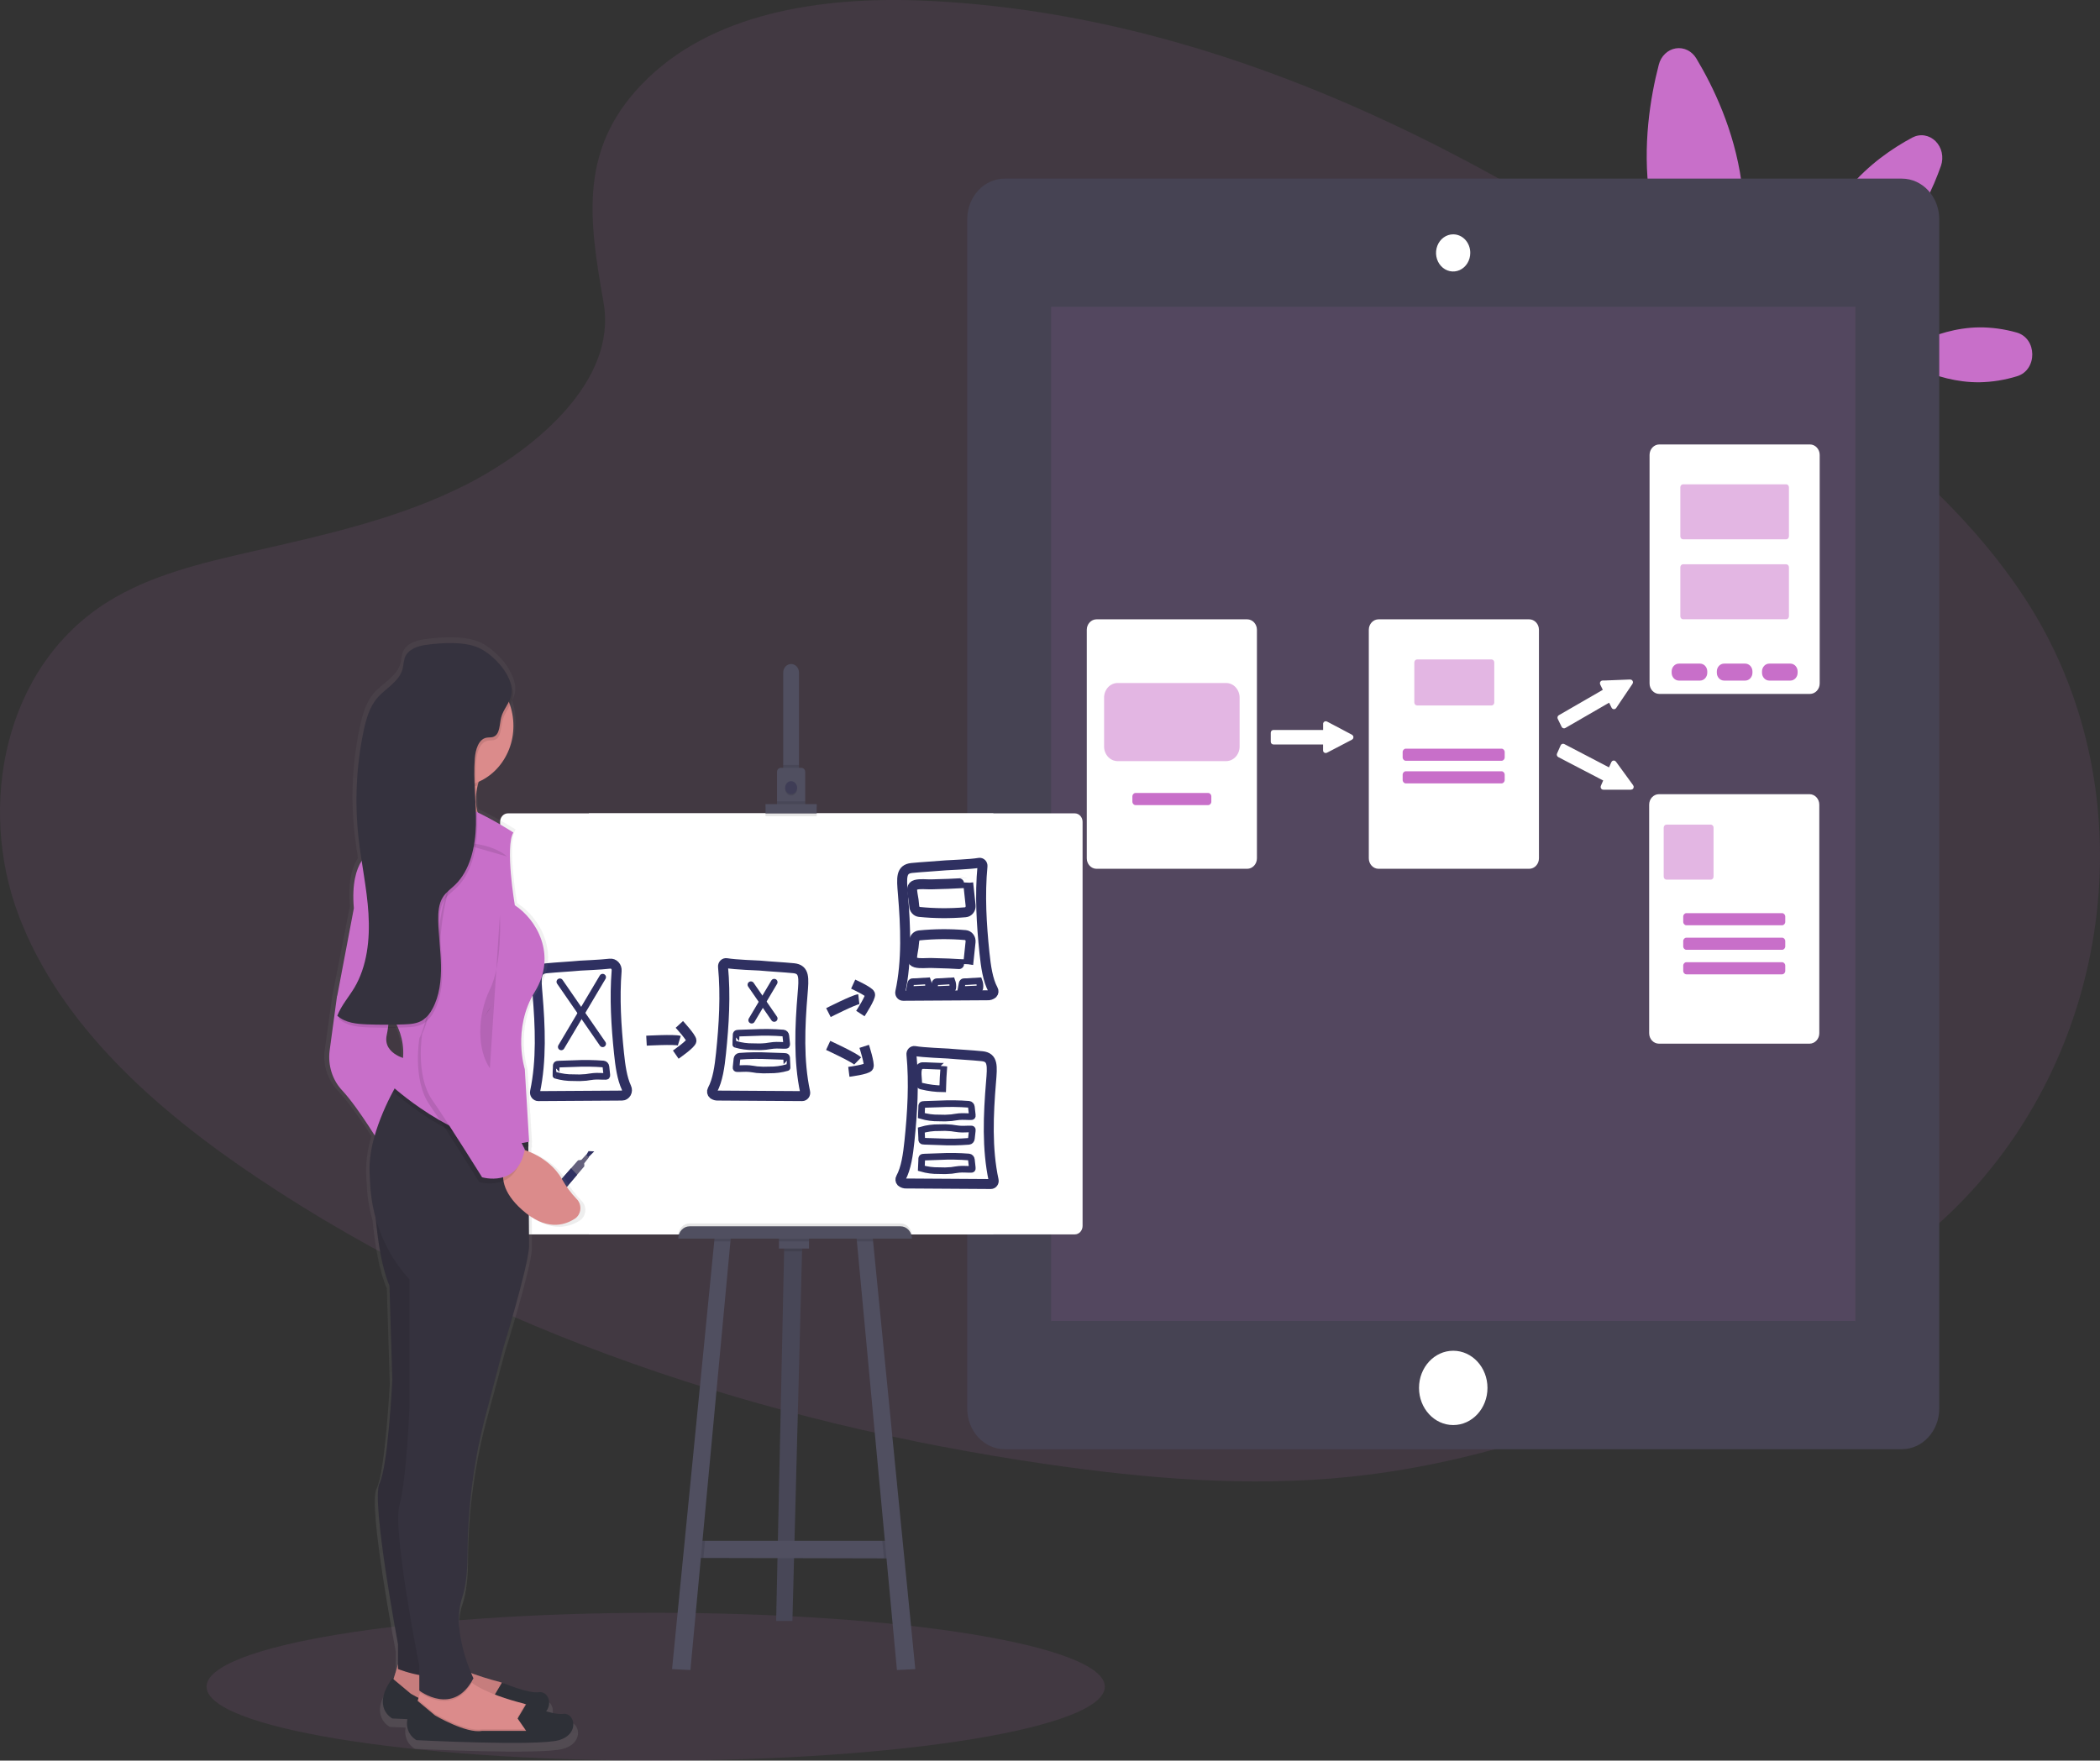 <svg width="632" height="530" viewBox="0 0 632 530" fill="none" xmlns="http://www.w3.org/2000/svg">
<rect x="0" y="0" width="632" height="530" fill="#333333" stroke="none"/>
<g clip-path="url(#clip0)">
<path opacity="0.1" d="M197.336 530C271.988 530 332.505 520.04 332.505 507.754C332.505 495.468 271.988 485.508 197.336 485.508C122.684 485.508 62.166 495.468 62.166 507.754C62.166 520.04 122.684 530 197.336 530Z" fill="#C86FC9"/>
<path opacity="0.1" d="M195.15 23.383C216.59 2.867 250.248 -1.335 280.89 0.321C377.119 5.463 463.975 55.312 539.129 111.712C566.334 132.135 593.117 154.134 610.771 182.257C646.718 239.491 636.052 318.786 586.071 365.935C569.065 382.002 548.451 394.28 527.291 405.181C489.66 424.566 449.058 440.126 406.35 444.557C375.896 447.714 345.066 445.144 314.788 440.738C230.192 428.428 147.155 401.189 77.562 354.614C47.039 334.21 18.269 308.788 5.686 275.734C-6.898 242.68 1.133 200.795 32.327 181.237C45.218 173.142 60.63 169.496 75.718 166.054C97.914 161.006 120.497 156.025 140.542 145.761C161.241 135.151 185.754 114.641 181.656 91.172C177.257 65.978 173.717 43.862 195.15 23.383Z" fill="#C86FC9"/>
<path d="M524.075 54.663C527.923 82.199 517.217 106.8 517.217 106.8C517.217 106.8 500.274 86.76 496.415 59.224C494.258 43.775 496.677 29.266 499.215 19.49C499.536 18.22 500.188 17.079 501.095 16.205C502.001 15.33 503.121 14.76 504.32 14.564C505.519 14.367 506.744 14.553 507.848 15.099C508.951 15.644 509.885 16.526 510.536 17.636C515.641 26.139 521.918 39.221 524.075 54.663Z" fill="#C86FC9"/>
<path d="M595.615 98.55C599.427 98.531 603.225 99.052 606.913 100.101C613.122 101.831 613.219 111.378 607.043 113.257C603.378 114.391 599.591 115.001 595.78 115.074C581.819 115.241 570.42 107.108 570.42 107.108C570.42 107.108 581.654 98.717 595.615 98.55Z" fill="#C86FC9"/>
<path d="M556.356 56.69C543.363 72.194 540.614 92.457 540.614 92.457C540.614 92.457 558.929 87.575 571.917 72.065C577.938 64.878 581.763 56.672 584.13 49.936C584.579 48.661 584.663 47.269 584.373 45.941C584.082 44.613 583.43 43.411 582.502 42.491C581.573 41.571 580.411 40.975 579.167 40.782C577.923 40.589 576.653 40.807 575.525 41.408C569.538 44.603 562.378 49.503 556.356 56.69Z" fill="#C86FC9"/>
<path d="M572.355 53.768H302.358C296.134 53.768 291.089 59.245 291.089 66.003V424.022C291.089 430.78 296.134 436.258 302.358 436.258H572.355C578.578 436.258 583.624 430.78 583.624 424.022V66.003C583.624 59.245 578.578 53.768 572.355 53.768Z" fill="#464353"/>
<path opacity="0.1" d="M558.388 92.352H316.324V397.673H558.388V92.352Z" fill="#C86FC9"/>
<path d="M437.356 428.991C443.046 428.991 447.658 423.983 447.658 417.806C447.658 411.629 443.046 406.621 437.356 406.621C431.667 406.621 427.055 411.629 427.055 417.806C427.055 423.983 431.667 428.991 437.356 428.991Z" fill="white"/>
<path d="M437.356 81.42C436.394 81.42 435.453 81.111 434.653 80.53C433.853 79.949 433.229 79.124 432.861 78.159C432.492 77.193 432.396 76.131 432.584 75.106C432.772 74.081 433.235 73.14 433.915 72.401C434.596 71.662 435.463 71.159 436.407 70.955C437.351 70.751 438.329 70.856 439.218 71.256C440.108 71.656 440.868 72.333 441.402 73.202C441.937 74.07 442.222 75.092 442.222 76.137C442.219 77.537 441.706 78.879 440.794 79.869C439.882 80.859 438.646 81.417 437.356 81.42Z" fill="white"/>
<path d="M437.356 71.162C438.262 71.162 439.148 71.454 439.902 72.001C440.655 72.547 441.242 73.324 441.589 74.233C441.936 75.142 442.027 76.142 441.85 77.107C441.673 78.072 441.237 78.959 440.596 79.654C439.955 80.35 439.139 80.824 438.25 81.016C437.361 81.208 436.44 81.109 435.603 80.733C434.766 80.356 434.05 79.719 433.547 78.901C433.044 78.082 432.775 77.121 432.775 76.137C432.776 74.818 433.26 73.554 434.118 72.621C434.977 71.689 436.142 71.164 437.356 71.162ZM437.356 70.544C436.336 70.538 435.338 70.861 434.487 71.472C433.636 72.083 432.972 72.954 432.578 73.975C432.183 74.997 432.077 76.122 432.273 77.209C432.468 78.296 432.957 79.295 433.676 80.08C434.395 80.865 435.313 81.401 436.313 81.62C437.312 81.838 438.35 81.729 439.292 81.306C440.235 80.884 441.041 80.167 441.608 79.247C442.176 78.327 442.479 77.244 442.479 76.137C442.482 75.404 442.353 74.677 442.097 73.999C441.841 73.321 441.464 72.704 440.988 72.184C440.512 71.665 439.946 71.252 439.323 70.971C438.7 70.689 438.031 70.544 437.356 70.544Z" fill="white"/>
<path d="M375.326 186.935H330.018C328.666 186.935 327.57 188.125 327.57 189.592V258.382C327.57 259.85 328.666 261.039 330.018 261.039H375.326C376.678 261.039 377.774 259.85 377.774 258.382V189.592C377.774 188.125 376.678 186.935 375.326 186.935Z" fill="white" stroke="white" stroke-miterlimit="10"/>
<path opacity="0.5" d="M369.003 205.609H336.341C334.097 205.609 332.277 207.585 332.277 210.022V224.71C332.277 227.147 334.097 229.122 336.341 229.122H369.003C371.248 229.122 373.067 227.147 373.067 224.71V210.022C373.067 207.585 371.248 205.609 369.003 205.609Z" fill="#C86FC9"/>
<path d="M363.591 238.712H341.753C341.222 238.712 340.792 239.18 340.792 239.757V241.32C340.792 241.897 341.222 242.364 341.753 242.364H363.591C364.122 242.364 364.553 241.897 364.553 241.32V239.757C364.553 239.18 364.122 238.712 363.591 238.712Z" fill="#C86FC9"/>
<path d="M460.201 186.935H414.893C413.541 186.935 412.445 188.125 412.445 189.592V258.382C412.445 259.85 413.541 261.039 414.893 261.039H460.201C461.553 261.039 462.649 259.85 462.649 258.382V189.592C462.649 188.125 461.553 186.935 460.201 186.935Z" fill="white" stroke="white" stroke-miterlimit="10"/>
<path opacity="0.5" d="M448.876 198.509H426.48C426.021 198.509 425.649 198.913 425.649 199.411V211.473C425.649 211.972 426.021 212.375 426.48 212.375H448.876C449.335 212.375 449.707 211.972 449.707 211.473V199.411C449.707 198.913 449.335 198.509 448.876 198.509Z" fill="#C86FC9"/>
<path d="M451.881 225.371H423.094C422.563 225.371 422.132 225.839 422.132 226.415V227.979C422.132 228.556 422.563 229.023 423.094 229.023H451.881C452.412 229.023 452.842 228.556 452.842 227.979V226.415C452.842 225.839 452.412 225.371 451.881 225.371Z" fill="#C86FC9"/>
<path d="M451.881 232.181H423.094C422.563 232.181 422.132 232.648 422.132 233.225V234.788C422.132 235.365 422.563 235.833 423.094 235.833H451.881C452.412 235.833 452.842 235.365 452.842 234.788V233.225C452.842 232.648 452.412 232.181 451.881 232.181Z" fill="#C86FC9"/>
<path d="M544.695 134.292H499.386C498.035 134.292 496.939 135.482 496.939 136.949V205.739C496.939 207.206 498.035 208.396 499.386 208.396H544.695C546.047 208.396 547.142 207.206 547.142 205.739V136.949C547.142 135.482 546.047 134.292 544.695 134.292Z" fill="white" stroke="white" stroke-miterlimit="10"/>
<path opacity="0.5" d="M537.552 145.792H506.529C506.07 145.792 505.698 146.196 505.698 146.694V161.451C505.698 161.949 506.07 162.353 506.529 162.353H537.552C538.011 162.353 538.383 161.949 538.383 161.451V146.694C538.383 146.196 538.011 145.792 537.552 145.792Z" fill="#C86FC9"/>
<path opacity="0.5" d="M537.552 169.861H506.529C506.07 169.861 505.698 170.265 505.698 170.763V185.52C505.698 186.018 506.07 186.422 506.529 186.422H537.552C538.011 186.422 538.383 186.018 538.383 185.52V170.763C538.383 170.265 538.011 169.861 537.552 169.861Z" fill="#C86FC9"/>
<path d="M511.628 199.77H505.265C504.062 199.77 503.086 200.829 503.086 202.136V202.513C503.086 203.82 504.062 204.88 505.265 204.88H511.628C512.832 204.88 513.808 203.82 513.808 202.513V202.136C513.808 200.829 512.832 199.77 511.628 199.77Z" fill="#C86FC9"/>
<path d="M525.225 199.77H518.862C517.658 199.77 516.682 200.829 516.682 202.136V202.513C516.682 203.82 517.658 204.88 518.862 204.88H525.225C526.429 204.88 527.405 203.82 527.405 202.513V202.136C527.405 200.829 526.429 199.77 525.225 199.77Z" fill="#C86FC9"/>
<path d="M538.821 199.77H532.459C531.255 199.77 530.279 200.829 530.279 202.136V202.513C530.279 203.82 531.255 204.88 532.459 204.88H538.821C540.025 204.88 541.001 203.82 541.001 202.513V202.136C541.001 200.829 540.025 199.77 538.821 199.77Z" fill="#C86FC9"/>
<path d="M544.575 239.578H499.267C497.915 239.578 496.819 240.767 496.819 242.235V311.025C496.819 312.492 497.915 313.682 499.267 313.682H544.575C545.927 313.682 547.023 312.492 547.023 311.025V242.235C547.023 240.767 545.927 239.578 544.575 239.578Z" fill="white" stroke="white" stroke-miterlimit="10"/>
<path opacity="0.5" d="M514.867 248.241H501.526C501.067 248.241 500.695 248.645 500.695 249.143V263.9C500.695 264.398 501.067 264.802 501.526 264.802H514.867C515.326 264.802 515.698 264.398 515.698 263.9V249.143C515.698 248.645 515.326 248.241 514.867 248.241Z" fill="#C86FC9"/>
<path d="M536.317 274.887H507.531C506.999 274.887 506.569 275.355 506.569 275.932V277.495C506.569 278.072 506.999 278.539 507.531 278.539H536.317C536.849 278.539 537.279 278.072 537.279 277.495V275.932C537.279 275.355 536.849 274.887 536.317 274.887Z" fill="#C86FC9"/>
<path d="M536.317 282.271H507.531C506.999 282.271 506.569 282.739 506.569 283.316V284.879C506.569 285.456 506.999 285.924 507.531 285.924H536.317C536.849 285.924 537.279 285.456 537.279 284.879V283.316C537.279 282.739 536.849 282.271 536.317 282.271Z" fill="#C86FC9"/>
<path d="M536.317 289.656H507.531C506.999 289.656 506.569 290.124 506.569 290.701V292.264C506.569 292.841 506.999 293.308 507.531 293.308H536.317C536.849 293.308 537.279 292.841 537.279 292.264V290.701C537.279 290.124 536.849 289.656 536.317 289.656Z" fill="#C86FC9"/>
<path d="M406.657 222.22L405.889 222.621L399.663 225.872L399.093 226.162C399.056 226.182 399.014 226.192 398.973 226.193C398.931 226.195 398.889 226.187 398.85 226.17C398.811 226.153 398.776 226.128 398.746 226.096C398.717 226.064 398.694 226.025 398.678 225.983C398.672 225.942 398.672 225.9 398.678 225.86V223.938C398.678 223.851 398.646 223.768 398.59 223.706C398.533 223.645 398.456 223.61 398.376 223.61H383.243C383.163 223.61 383.085 223.576 383.028 223.515C382.97 223.453 382.937 223.37 382.936 223.283V220.57C382.937 220.482 382.97 220.399 383.028 220.338C383.085 220.277 383.163 220.242 383.243 220.242H398.393C398.474 220.241 398.551 220.205 398.607 220.142C398.664 220.08 398.695 219.996 398.695 219.909V217.944C398.689 217.903 398.689 217.861 398.695 217.82C398.711 217.778 398.735 217.741 398.765 217.709C398.794 217.678 398.83 217.653 398.869 217.637C398.908 217.621 398.949 217.613 398.991 217.615C399.032 217.617 399.073 217.628 399.111 217.647L399.68 217.937L405.889 221.219L406.657 221.627C406.709 221.653 406.753 221.695 406.784 221.747C406.815 221.8 406.831 221.861 406.831 221.923C406.831 221.985 406.815 222.046 406.784 222.099C406.753 222.151 406.709 222.193 406.657 222.22Z" fill="white" stroke="white" stroke-miterlimit="10"/>
<path d="M490.906 205.554L490.405 206.301L486.33 212.333L485.972 212.87C485.946 212.906 485.914 212.936 485.878 212.958C485.842 212.98 485.802 212.994 485.761 212.999C485.719 213.004 485.677 213.001 485.637 212.988C485.597 212.975 485.56 212.954 485.528 212.926C485.499 212.898 485.476 212.865 485.46 212.827L484.629 211.134C484.59 211.056 484.525 210.998 484.447 210.971C484.37 210.945 484.286 210.952 484.213 210.992L470.838 218.722C470.803 218.743 470.765 218.755 470.725 218.76C470.686 218.764 470.646 218.76 470.608 218.747C470.569 218.734 470.534 218.714 470.503 218.686C470.473 218.658 470.447 218.625 470.429 218.586L469.256 216.182C469.237 216.144 469.226 216.103 469.222 216.06C469.218 216.016 469.222 215.973 469.234 215.932C469.245 215.89 469.264 215.852 469.29 215.819C469.315 215.785 469.346 215.758 469.382 215.738L482.756 208.019C482.791 207.999 482.823 207.972 482.848 207.938C482.873 207.905 482.893 207.867 482.904 207.825C482.916 207.784 482.92 207.74 482.916 207.697C482.912 207.654 482.9 207.613 482.881 207.574L482.033 205.838C482.012 205.803 482 205.763 481.999 205.721C481.994 205.675 481.997 205.629 482.009 205.586C482.021 205.542 482.041 205.502 482.069 205.467C482.096 205.433 482.13 205.405 482.168 205.386C482.206 205.367 482.247 205.356 482.289 205.356H482.898L489.796 205.084L490.65 205.053C490.704 205.053 490.757 205.069 490.803 205.098C490.849 205.128 490.888 205.171 490.914 205.222C490.94 205.273 490.953 205.33 490.952 205.389C490.95 205.447 490.935 205.504 490.906 205.554Z" fill="white" stroke="white" stroke-miterlimit="10"/>
<path d="M490.861 237.229H490.013H483.12H482.511C482.47 237.23 482.429 237.22 482.39 237.202C482.352 237.184 482.318 237.158 482.29 237.125C482.261 237.092 482.24 237.053 482.226 237.01C482.212 236.967 482.207 236.922 482.21 236.877C482.211 236.836 482.221 236.796 482.238 236.76L483.001 235.023C483.018 234.984 483.028 234.942 483.031 234.899C483.033 234.856 483.027 234.813 483.014 234.772C483.001 234.731 482.98 234.693 482.953 234.661C482.927 234.629 482.895 234.603 482.859 234.585L469.199 227.466C469.126 227.427 469.07 227.359 469.044 227.275C469.017 227.192 469.022 227.1 469.057 227.021L470.138 224.58C470.155 224.54 470.179 224.505 470.208 224.475C470.238 224.446 470.272 224.423 470.31 224.409C470.348 224.394 470.388 224.388 470.428 224.391C470.468 224.394 470.507 224.406 470.542 224.426L484.202 231.55C484.275 231.587 484.359 231.592 484.435 231.563C484.512 231.534 484.575 231.474 484.611 231.396L485.397 229.622C485.418 229.572 485.451 229.527 485.492 229.494C485.534 229.461 485.583 229.441 485.634 229.435C485.685 229.428 485.737 229.437 485.784 229.459C485.831 229.481 485.872 229.516 485.903 229.561L486.285 230.074L490.57 235.956L491.1 236.686C491.139 236.734 491.164 236.793 491.172 236.857C491.18 236.921 491.171 236.985 491.146 237.043C491.12 237.101 491.08 237.15 491.029 237.183C490.978 237.216 490.92 237.232 490.861 237.229Z" fill="white" stroke="white" stroke-miterlimit="10"/>
<path d="M241.421 374.877L241.375 376.688L238.473 487.961H233.589L235.986 376.688L236.031 374.599L241.421 374.877Z" fill="#504F60"/>
<path opacity="0.1" d="M241.421 374.877L241.375 376.688L238.473 487.961H233.589L235.986 376.688L236.031 374.599L241.421 374.877Z" fill="black"/>
<path d="M269.678 469.138L266.024 469.126L211.701 469.002L208.809 468.996L210.346 463.836H269.291L269.678 469.138Z" fill="#504F60"/>
<path opacity="0.1" d="M241.421 374.877L241.375 376.688H235.986L236.031 374.599L241.421 374.877Z" fill="black"/>
<path d="M243.481 372.158H234.426V375.853H243.481V372.158Z" fill="#504F60"/>
<path opacity="0.1" d="M212.184 463.836L211.701 469.003L208.809 468.996L210.346 463.836H212.184Z" fill="black"/>
<path d="M219.981 372.09L219.828 373.69L207.779 502.736L202.259 502.458L214.956 373.69L215.098 372.226L219.981 372.09Z" fill="#504F60"/>
<path opacity="0.1" d="M269.678 469.138L266.024 469.126L265.529 463.836H269.291L269.678 469.138Z" fill="black"/>
<path d="M275.461 502.458L269.934 502.736L257.886 373.69L257.738 372.09L262.615 372.226L262.758 373.69L275.461 502.458Z" fill="#504F60"/>
<path d="M298.96 244.849H177.217V371.596H298.96V244.849Z" fill="white"/>
<path d="M323.456 244.849H152.864C151.565 244.849 150.513 245.991 150.513 247.401V369.043C150.513 370.453 151.565 371.596 152.864 371.596H323.456C324.754 371.596 325.806 370.453 325.806 369.043V247.401C325.806 245.991 324.754 244.849 323.456 244.849Z" fill="white"/>
<path d="M240.459 202.464V233.071H235.712V202.464C235.712 201.781 235.962 201.125 236.407 200.642C236.853 200.159 237.456 199.887 238.086 199.887C238.715 199.887 239.319 200.159 239.764 200.642C240.209 201.125 240.459 201.781 240.459 202.464Z" fill="#504F60"/>
<path opacity="0.1" d="M240.465 230.284H235.712V233.071H240.465V230.284Z" fill="black"/>
<path d="M242.326 232.373V242.482H233.851V232.373C233.851 232.045 233.971 231.731 234.185 231.499C234.398 231.267 234.688 231.137 234.99 231.137H241.153C241.306 231.132 241.457 231.16 241.599 231.22C241.741 231.28 241.871 231.37 241.98 231.485C242.09 231.601 242.177 231.739 242.236 231.891C242.295 232.043 242.326 232.207 242.326 232.373Z" fill="#504F60"/>
<path opacity="0.1" d="M238.086 239.485C239.079 239.485 239.884 238.611 239.884 237.532C239.884 236.454 239.079 235.58 238.086 235.58C237.092 235.58 236.287 236.454 236.287 237.532C236.287 238.611 237.092 239.485 238.086 239.485Z" fill="black"/>
<path d="M238.086 239.065C239.079 239.065 239.884 238.19 239.884 237.112C239.884 236.033 239.079 235.159 238.086 235.159C237.092 235.159 236.287 236.033 236.287 237.112C236.287 238.19 237.092 239.065 238.086 239.065Z" fill="#3F3D56"/>
<path opacity="0.1" d="M242.326 241.228H233.851V242.482H242.326V241.228Z" fill="black"/>
<path opacity="0.1" d="M245.792 242.902H230.38V245.689H245.792V242.902Z" fill="black"/>
<path d="M245.792 242.062H230.38V244.849H245.792V242.062Z" fill="#504F60"/>
<path opacity="0.1" d="M207.523 368.296H271.027C271.933 368.296 272.801 368.687 273.442 369.382C274.082 370.077 274.442 371.02 274.442 372.004H204.12C204.12 371.022 204.478 370.081 205.116 369.386C205.754 368.691 206.619 368.299 207.523 368.296Z" fill="black"/>
<path opacity="0.1" d="M215.098 372.226L219.981 372.09L219.828 373.69H214.956L215.098 372.226Z" fill="black"/>
<path opacity="0.1" d="M243.481 372.158H234.426V373.691H243.481V372.158Z" fill="black"/>
<path opacity="0.1" d="M262.758 373.69H257.886L257.738 372.09L262.615 372.226L262.758 373.69Z" fill="black"/>
<path d="M207.523 369.161H271.027C271.933 369.161 272.801 369.552 273.442 370.247C274.082 370.942 274.442 371.885 274.442 372.869H204.12C204.12 371.885 204.48 370.942 205.12 370.247C205.76 369.552 206.629 369.161 207.535 369.161H207.523Z" fill="#504F60"/>
<path d="M294.709 259.735C294.838 259.713 294.969 259.724 295.094 259.767C295.218 259.809 295.332 259.882 295.426 259.98C295.52 260.078 295.593 260.199 295.637 260.332C295.681 260.465 295.697 260.608 295.682 260.749C294.857 269.4 295.386 278.261 296.28 286.894C296.695 290.842 297.258 295.02 298.869 297.949C298.972 298.126 299.017 298.336 298.996 298.545C298.975 298.754 298.89 298.948 298.755 299.098C298.306 299.478 297.741 299.661 297.173 299.611L271.773 299.766C271.644 299.767 271.516 299.736 271.4 299.676C271.284 299.615 271.182 299.527 271.102 299.417C271.022 299.308 270.966 299.18 270.938 299.043C270.91 298.906 270.911 298.765 270.942 298.629C272.985 289.174 272.547 278.854 271.727 269.048C271.323 264.221 271.09 261.632 274.408 261.292C277.823 260.959 281.237 260.804 284.652 260.495C285.472 260.421 292.04 260.211 294.709 259.735Z" fill="white" stroke="#2F3061" stroke-width="3" stroke-miterlimit="10"/>
<path d="M275.273 316.395C275.144 316.373 275.012 316.384 274.888 316.426C274.763 316.469 274.649 316.542 274.555 316.64C274.461 316.738 274.389 316.858 274.345 316.992C274.3 317.125 274.285 317.267 274.3 317.408C275.125 326.059 274.596 334.921 273.696 343.554C273.287 347.502 272.723 351.68 271.112 354.615C271.009 354.791 270.964 355 270.985 355.208C271.006 355.416 271.091 355.61 271.226 355.758C271.676 356.138 272.241 356.321 272.808 356.271L298.209 356.432C298.338 356.43 298.465 356.398 298.58 356.337C298.696 356.275 298.797 356.186 298.877 356.076C298.957 355.967 299.013 355.839 299.041 355.702C299.069 355.566 299.069 355.425 299.04 355.288C296.997 345.834 297.435 335.514 298.254 325.707C298.659 320.881 298.892 318.292 295.574 317.952C292.256 317.612 288.744 317.464 285.329 317.155C284.51 317.081 277.942 316.871 275.273 316.395Z" fill="white" stroke="#2F3061" stroke-width="3" stroke-miterlimit="10"/>
<path d="M282.734 332.313C285.686 332.163 288.643 332.203 291.59 332.43C291.781 332.45 291.96 332.541 292.097 332.687C292.233 332.834 292.32 333.027 292.341 333.234L292.62 335.761C292.634 335.818 292.635 335.877 292.623 335.934C292.611 335.991 292.587 336.044 292.552 336.089C292.489 336.137 292.412 336.159 292.335 336.15C291.095 336.188 289.854 336.033 288.619 336.15C287.851 336.218 287.088 336.379 286.342 336.472C285.082 336.592 283.816 336.617 282.552 336.546C280.772 336.579 278.996 336.342 277.276 335.841C277.276 335.841 277.379 333.747 277.379 333.549C277.379 332.572 277.35 332.486 278.278 332.461L282.734 332.313Z" stroke="#2F3061" stroke-width="2" stroke-miterlimit="10" stroke-linecap="round"/>
<path d="M282.734 343.708C285.686 343.858 288.643 343.817 291.59 343.584C291.781 343.564 291.96 343.473 292.097 343.327C292.234 343.181 292.32 342.988 292.341 342.781L292.62 340.26C292.634 340.202 292.635 340.142 292.623 340.084C292.612 340.026 292.587 339.972 292.552 339.926C292.489 339.877 292.412 339.855 292.335 339.864C291.095 339.827 289.854 339.988 288.619 339.864C287.851 339.802 287.088 339.642 286.342 339.549C285.082 339.425 283.815 339.401 282.552 339.475C280.772 339.442 278.996 339.679 277.276 340.179C277.276 340.179 277.379 342.268 277.379 342.472C277.379 343.448 277.35 343.529 278.278 343.559L282.734 343.708Z" stroke="#2F3061" stroke-width="2" stroke-miterlimit="10" stroke-linecap="round"/>
<path d="M282.734 348.17C285.686 348.019 288.643 348.06 291.59 348.293C291.781 348.313 291.96 348.404 292.097 348.55C292.234 348.696 292.32 348.889 292.341 349.097L292.62 351.618C292.634 351.675 292.635 351.736 292.623 351.794C292.612 351.852 292.587 351.906 292.552 351.952C292.489 352 292.412 352.022 292.335 352.013C291.095 352.05 289.854 351.89 288.619 352.013C287.851 352.075 287.088 352.242 286.342 352.335C285.082 352.453 283.815 352.476 282.552 352.403C280.772 352.438 278.996 352.203 277.276 351.704C277.276 351.704 277.379 349.609 277.379 349.406C277.379 348.429 277.35 348.349 278.278 348.324L282.734 348.17Z" stroke="#2F3061" stroke-width="2" stroke-miterlimit="10" stroke-linecap="round"/>
<path d="M286.473 295.279C286.734 295.959 286.82 296.702 286.724 297.43C286.725 297.488 286.711 297.546 286.684 297.597C286.652 297.63 286.615 297.655 286.574 297.671C286.532 297.687 286.489 297.693 286.445 297.689L281.038 297.918C281.038 297.918 281.34 296.188 281.38 296.064C281.567 295.36 282.04 295.545 282.649 295.508L286.473 295.279Z" fill="white" stroke="#2F3061" stroke-width="2" stroke-miterlimit="10" stroke-linecap="round"/>
<path d="M294.64 295.279C294.899 295.959 294.983 296.702 294.885 297.43C294.888 297.488 294.876 297.545 294.851 297.597C294.819 297.629 294.781 297.654 294.74 297.67C294.699 297.686 294.656 297.692 294.612 297.689L289.199 297.918C289.199 297.918 289.507 296.188 289.547 296.064C289.729 295.36 290.201 295.545 290.816 295.508L294.64 295.279Z" fill="white" stroke="#2F3061" stroke-width="2" stroke-miterlimit="10" stroke-linecap="round"/>
<path d="M291.379 265.778L292.108 272.576C292.132 272.821 292.111 273.07 292.046 273.306C291.98 273.543 291.872 273.763 291.727 273.954C291.583 274.144 291.404 274.301 291.203 274.416C291.001 274.531 290.781 274.601 290.554 274.621C285.935 275.018 281.293 274.985 276.679 274.522C276.268 274.48 275.886 274.277 275.603 273.952C275.319 273.627 275.154 273.202 275.136 272.755C275.05 271.543 274.886 270.34 274.647 269.152C274.459 267.917 274.254 266.724 275.597 266.359C276.94 265.995 278.779 266.254 280.247 266.223C282.008 266.186 283.762 266.133 285.511 266.063C286.001 266.063 291.379 265.748 291.379 265.778Z" stroke="#2F3061" stroke-width="3" stroke-miterlimit="10"/>
<path d="M291.379 290.336L292.096 283.538C292.121 283.293 292.1 283.044 292.034 282.808C291.969 282.571 291.861 282.351 291.716 282.161C291.571 281.97 291.393 281.813 291.191 281.698C290.99 281.583 290.769 281.514 290.543 281.493C285.923 281.097 281.282 281.128 276.667 281.586C276.256 281.629 275.873 281.832 275.59 282.158C275.306 282.484 275.141 282.911 275.125 283.359C275.038 284.571 274.875 285.775 274.635 286.962C274.448 288.198 274.243 289.39 275.586 289.755C276.929 290.119 278.767 289.86 280.236 289.891C281.994 289.928 283.747 289.977 285.5 290.051C286.001 290.07 291.379 290.385 291.379 290.336Z" stroke="#2F3061" stroke-width="3" stroke-miterlimit="10"/>
<path d="M284.066 320.967C283.876 323.229 283.757 325.495 283.707 327.765C281.618 327.746 279.537 327.487 277.498 326.992C277.338 326.984 277.181 326.938 277.038 326.857C276.896 326.775 276.772 326.661 276.675 326.522C276.578 326.383 276.51 326.222 276.476 326.052C276.442 325.881 276.443 325.704 276.479 325.534C276.44 324.125 275.757 320.98 277.584 320.782C278.13 320.72 284.06 321.079 284.066 320.967Z" stroke="#2F3061" stroke-width="2" stroke-miterlimit="10" stroke-linecap="round"/>
<path d="M183.574 290.095C183.842 290.063 184.113 290.097 184.367 290.193C184.621 290.289 184.853 290.446 185.044 290.651C185.236 290.856 185.383 291.105 185.476 291.38C185.568 291.655 185.603 291.948 185.577 292.239C184.923 300.464 185.441 308.887 186.294 317.087C186.676 320.733 187.182 324.57 188.525 327.444C188.642 327.69 188.699 327.965 188.69 328.242C188.681 328.519 188.607 328.789 188.474 329.026C188.342 329.263 188.156 329.459 187.933 329.595C187.711 329.731 187.46 329.803 187.205 329.804L162.004 329.965C161.853 329.966 161.705 329.93 161.569 329.86C161.433 329.79 161.313 329.688 161.218 329.561C161.124 329.434 161.057 329.285 161.022 329.126C160.988 328.967 160.987 328.802 161.019 328.642C163.017 319.237 162.579 308.967 161.765 299.241C161.355 294.414 161.127 291.825 164.44 291.485C167.855 291.158 171.269 291.003 174.656 290.688C175.378 290.626 180.546 290.453 183.574 290.095Z" fill="white" stroke="#2F3061" stroke-width="3" stroke-miterlimit="10" stroke-linecap="round"/>
<path d="M218.633 289.94C218.495 289.917 218.354 289.929 218.221 289.975C218.088 290.021 217.967 290.1 217.866 290.205C217.766 290.31 217.69 290.439 217.643 290.582C217.596 290.725 217.58 290.877 217.597 291.028C218.411 299.636 217.881 308.485 216.988 317.086C216.578 321.035 216.015 325.194 214.41 328.129C214.297 328.337 214.259 328.582 214.303 328.818C214.348 329.055 214.471 329.265 214.649 329.408C215.079 329.704 215.586 329.843 216.094 329.804L241.426 329.964C241.565 329.965 241.703 329.93 241.827 329.864C241.952 329.797 242.062 329.701 242.147 329.581C242.232 329.462 242.291 329.323 242.319 329.175C242.347 329.028 242.343 328.875 242.309 328.729C240.288 319.293 240.721 308.985 241.54 299.222C241.944 294.395 242.178 291.806 238.865 291.466C235.451 291.139 232.036 290.984 228.621 290.669C227.784 290.614 221.353 290.41 218.633 289.94Z" fill="white" stroke="#2F3061" stroke-width="3" stroke-miterlimit="10"/>
<path d="M168.486 295.558L181.371 314.22" stroke="#2F3061" stroke-width="2" stroke-miterlimit="10" stroke-linecap="round"/>
<path d="M181.371 294.161L168.913 315.152" stroke="#2F3061" stroke-width="2" stroke-miterlimit="10" stroke-linecap="round"/>
<path d="M225.986 296.435L233.003 306.6" stroke="#2F3061" stroke-width="2" stroke-miterlimit="10" stroke-linecap="round"/>
<path d="M233.003 295.668L226.219 307.107" stroke="#2F3061" stroke-width="2" stroke-miterlimit="10" stroke-linecap="round"/>
<path d="M172.743 320.183C175.697 320.033 178.656 320.072 181.605 320.3C181.795 320.322 181.973 320.414 182.109 320.559C182.246 320.705 182.333 320.897 182.356 321.103L182.629 323.631C182.643 323.688 182.644 323.748 182.633 323.805C182.623 323.863 182.6 323.917 182.567 323.964C182.501 324.007 182.426 324.028 182.35 324.026C181.11 324.063 179.863 323.903 178.628 324.026C177.86 324.088 177.103 324.249 176.352 324.341C175.091 324.462 173.825 324.487 172.561 324.415C170.783 324.449 169.009 324.212 167.291 323.711C167.257 323.711 167.394 321.622 167.394 321.418C167.394 320.442 167.359 320.362 168.287 320.331L172.743 320.183Z" stroke="#2F3061" stroke-width="2" stroke-miterlimit="10" stroke-linecap="round"/>
<path d="M226.879 310.852C229.833 310.701 232.792 310.743 235.741 310.975C235.932 310.995 236.111 311.086 236.248 311.232C236.384 311.379 236.471 311.571 236.492 311.779L236.765 314.3C236.779 314.357 236.78 314.417 236.769 314.475C236.759 314.532 236.736 314.587 236.703 314.634C236.64 314.682 236.563 314.704 236.486 314.695C235.246 314.732 233.999 314.572 232.764 314.695C231.996 314.757 231.239 314.924 230.488 315.01C229.228 315.134 227.961 315.159 226.697 315.085C224.917 315.118 223.141 314.881 221.421 314.38C221.393 314.38 221.524 312.292 221.524 312.088C221.524 311.111 221.495 311.031 222.423 311L226.879 310.852Z" stroke="#2F3061" stroke-width="2" stroke-miterlimit="10" stroke-linecap="round"/>
<path d="M231.393 317.853C228.441 317.704 225.484 317.743 222.537 317.97C222.346 317.99 222.167 318.081 222.03 318.227C221.893 318.374 221.807 318.567 221.786 318.774L221.524 321.295C221.507 321.352 221.505 321.412 221.516 321.47C221.527 321.529 221.551 321.583 221.586 321.629C221.649 321.677 221.726 321.699 221.803 321.69C223.043 321.727 224.284 321.573 225.525 321.69C226.293 321.752 227.05 321.919 227.801 322.012C229.062 322.129 230.328 322.154 231.592 322.086C233.372 322.12 235.148 321.883 236.868 321.381C236.896 321.381 236.765 319.287 236.765 319.089C236.765 318.106 236.799 318.026 235.872 318.001L231.393 317.853Z" stroke="#2F3061" stroke-width="2" stroke-miterlimit="10" stroke-linecap="round"/>
<path d="M194.564 313.281C194.564 313.281 202.936 312.816 204.438 313.281" stroke="#2F3061" stroke-width="3" stroke-miterlimit="10"/>
<path d="M204.45 308.386C204.45 308.386 208.098 312.347 208.098 313.28C208.098 314.213 203.374 317.476 203.374 317.476" stroke="#2F3061" stroke-width="3" stroke-miterlimit="10"/>
<path d="M249.32 304.827C249.32 304.827 256.907 300.971 258.461 300.785" stroke="#2F3061" stroke-width="3" stroke-miterlimit="10"/>
<path d="M256.765 296.256C256.765 296.256 261.517 298.431 261.841 299.29C262.166 300.149 258.927 305.111 258.927 305.111" stroke="#2F3061" stroke-width="3" stroke-miterlimit="10"/>
<path d="M249.241 314.701C249.241 314.701 256.952 318.254 258.119 319.391" stroke="#2F3061" stroke-width="3" stroke-miterlimit="10"/>
<path d="M260.088 314.986C260.088 314.986 261.796 320.282 261.397 321.122C260.999 321.962 255.461 322.655 255.461 322.655" stroke="#2F3061" stroke-width="3" stroke-miterlimit="10"/>
<path d="M279.171 295.279C279.43 295.959 279.514 296.702 279.416 297.43C279.419 297.488 279.407 297.545 279.382 297.597C279.35 297.629 279.312 297.654 279.271 297.67C279.23 297.686 279.187 297.692 279.143 297.689L273.73 297.918C273.73 297.918 274.038 296.188 274.078 296.064C274.26 295.36 274.738 295.545 275.347 295.508L279.171 295.279Z" fill="white" stroke="#2F3061" stroke-width="2" stroke-miterlimit="10" stroke-linecap="round"/>
<path d="M176.927 348.534L178.839 346.6L177.131 346.525L176.238 348.015L176.927 348.534Z" fill="#2F3061"/>
<path d="M163.171 362.079L165.197 359.255L165.646 358.749L171.85 351.692L173.961 349.294L174.952 349.164L176.374 347.632L177.211 348.429L175.828 350.184L175.851 351.105L173.694 353.644L167.604 360.825L167.211 361.282L164.764 363.742L163.171 362.079Z" fill="#65617D"/>
<path d="M165.646 358.748L171.85 351.691L173.694 353.644L167.604 360.825L165.646 358.748Z" fill="#2F3061"/>
<path d="M175.009 361.468C173.205 359.645 171.637 357.567 170.347 355.288C167.616 350.666 163.051 348.169 159.921 346.927V345.426L160.114 345.383L160.029 343.986H160.114L159.892 340.278V340.247L158.766 321.851C158.766 321.851 154.753 309.585 161.884 298.27C169.016 286.956 162.328 276.105 155.624 271.859C155.624 271.859 152.505 253.939 155.18 249.694C151.551 247.426 147.812 245.373 143.979 243.545C143.917 243.323 143.866 243.1 143.814 242.865C143.74 241.197 143.644 239.528 143.558 237.86C143.647 236.993 143.794 236.134 143.996 235.289C144.082 234.937 144.179 234.585 144.281 234.22C147.468 232.898 150.214 230.562 152.158 227.518C154.103 224.474 155.156 220.863 155.18 217.159C155.181 214.997 154.823 212.854 154.121 210.831C154.481 210.188 154.755 209.493 154.935 208.767C155.362 206.858 154.878 204.818 153.877 202.884C152.09 198.694 147.633 194.771 144.401 193.318C139.768 191.279 132.796 191.761 127.97 192.391C125.261 192.744 122.17 193.726 121.191 196.42C120.833 197.409 120.827 198.503 120.577 199.51C119.564 203.626 115.187 205.541 112.484 208.693C110.093 211.474 109.069 215.237 108.272 218.901C106.053 229.404 105.523 240.244 106.707 250.942C106.98 253.414 107.344 255.854 107.731 258.302C106.104 260.773 104.635 265.142 105.307 272.731L99.957 300.081L97.732 316.117C97.732 316.117 96.394 322.716 101.716 328.377C105.13 331.985 109.257 338.085 111.801 342.033C110.693 345.529 110.144 349.206 110.179 352.903C110.235 354.584 110.321 356.209 110.429 357.754C110.654 361.036 111.227 364.279 112.136 367.418C112.762 374.006 113.997 382.428 116.416 387.811L117.304 416.576C117.304 416.576 115.967 442.987 113.32 448.172C110.674 453.356 119.108 497.218 119.108 497.218V503.348L117.685 507.884L117.327 507.593C110.645 516.554 117.327 519.853 117.327 519.853C117.327 519.853 119.148 519.946 122.056 520.07C121.81 521.327 121.955 522.637 122.471 523.794C122.986 524.951 123.841 525.889 124.902 526.459C124.902 526.459 162.767 528.344 169.454 526.459C176.141 524.574 174.354 517.969 170.786 518.426C169.425 518.611 167.416 518.222 165.453 517.672C167.53 515.046 165.868 511.493 163.216 511.826C159.653 512.296 151.634 508.872 151.634 508.872L151.594 508.928C151.338 508.822 151.076 508.735 150.809 508.669C147.83 507.941 144.888 507.048 141.993 505.993C140.286 502.019 136.302 491.341 139.147 483.061C140.434 479.316 140.855 474.335 140.855 469.503C140.923 454.925 142.898 440.431 146.723 426.457L152.067 406.683C152.067 406.683 159.642 382.626 160.086 376.026L160.057 366.424C166.318 370.749 171.298 369.451 174.474 367.431C174.937 367.134 175.329 366.723 175.618 366.23C175.907 365.738 176.085 365.178 176.137 364.597C176.189 364.016 176.114 363.429 175.918 362.885C175.722 362.342 175.41 361.856 175.009 361.468ZM115.551 311.414C115.705 310.722 115.83 309.968 115.938 309.171C116.985 309.171 118.038 309.171 119.086 309.134C120.388 312.007 120.936 315.214 120.668 318.403C118.255 317.593 114.646 315.61 115.551 311.445V311.414Z" fill="url(#paint0_linear)"/>
<path d="M119.786 501.056L118.078 506.617L123.65 512.667L142.084 517.32L155.373 515.923L154.514 510.801C154.259 509.701 153.729 508.7 152.985 507.905C152.24 507.111 151.308 506.554 150.291 506.296C144.827 504.899 134.412 501.723 132.221 497.305L119.786 501.056Z" fill="#DB8B8B"/>
<path opacity="0.1" d="M119.786 501.056L118.078 506.617L123.65 512.667L142.084 517.32L155.373 515.923L154.514 510.801C154.259 509.701 153.729 508.7 152.985 507.905C152.24 507.111 151.308 506.554 150.291 506.296C144.827 504.899 134.412 501.723 132.221 497.305L119.786 501.056Z" fill="black"/>
<path d="M151.082 514.526L148.51 510.819L151.082 506.493C151.082 506.493 158.794 509.873 162.226 509.41C165.658 508.946 167.348 515.46 160.94 517.32C154.531 519.18 118.072 517.32 118.072 517.32C118.072 517.32 111.641 514.063 118.072 505.22L123.644 509.873C123.644 509.873 133.075 515.435 137.793 514.526H151.082Z" fill="#2E3037"/>
<path d="M162.653 522.442L149.363 523.839L130.929 519.18L125.34 513.13L125.796 511.653L126.433 509.577L127.059 507.544L139.489 503.836C140.12 504.95 140.984 505.888 142.01 506.573C146.045 509.57 153.302 511.739 157.559 512.821C157.735 512.87 157.917 512.926 158.088 512.994C158.989 513.319 159.8 513.887 160.446 514.643C161.091 515.399 161.551 516.319 161.782 517.32L162.653 522.442Z" fill="#DB8B8B"/>
<path opacity="0.1" d="M162.653 522.443L149.363 523.839L130.929 519.18L125.34 513.13L125.796 511.653L130.918 515.923C130.918 515.923 140.354 521.485 145.066 520.576H158.35L155.778 516.869L158.088 512.994C158.989 513.32 159.8 513.887 160.446 514.643C161.091 515.399 161.551 516.32 161.782 517.32L162.653 522.443Z" fill="black"/>
<path d="M158.35 521.046L155.778 517.338L158.35 513.013C158.35 513.013 166.067 516.393 169.494 515.929C172.92 515.466 174.616 521.979 168.213 523.845C161.81 525.711 125.34 523.845 125.34 523.845C125.34 523.845 118.909 520.583 125.34 511.74L130.912 516.393C130.912 516.393 140.348 521.954 145.061 521.052L158.35 521.046Z" fill="#2E3037"/>
<path d="M147.65 251.084C147.65 251.084 127.076 253.407 130.075 244.101C130.916 241.462 131.133 238.636 130.707 235.882C130.174 232.468 128.933 229.231 127.076 226.416L146.364 229.672C145.208 231.77 144.329 234.033 143.752 236.395C141.452 246.276 147.65 251.084 147.65 251.084Z" fill="#DB8B8B"/>
<path d="M112.501 357.204C112.501 357.204 112.927 377.219 117.213 386.995L118.072 415.383C118.072 415.383 116.786 441.454 114.214 446.571C111.641 451.688 119.786 494.981 119.786 494.981V502.427C119.786 502.427 133.502 507.989 137.36 501.494L133.502 446.107L135.209 369.309L112.501 357.204Z" fill="#35323E"/>
<path opacity="0.1" d="M112.495 357.204C112.495 357.204 112.922 377.219 117.207 386.995L118.067 415.383C118.067 415.383 116.781 441.454 114.208 446.571C111.636 451.688 119.78 494.981 119.78 494.981V502.427C119.78 502.427 133.496 507.989 137.355 501.494L133.496 446.107L135.203 369.309L112.495 357.204Z" fill="black"/>
<path d="M103.924 292.975L101.351 300.421L99.211 316.246C98.922 318.451 99.121 320.699 99.792 322.803C100.463 324.908 101.587 326.808 103.07 328.346C108.192 333.907 115.073 345.568 115.073 345.568L123.217 319.04C123.217 319.04 115.073 317.643 116.388 311.593C117.703 305.544 117.242 294.371 117.242 294.371L103.924 292.975Z" fill="#C86FC9"/>
<path opacity="0.1" d="M142.027 506.561C136.524 515.96 127.97 510.633 126.45 509.577L127.076 507.544L139.506 503.836C140.139 504.946 141.002 505.879 142.027 506.561Z" fill="black"/>
<path d="M159.227 375.359C158.794 381.872 151.509 405.638 151.509 405.638L146.387 425.172C142.693 438.973 140.781 453.265 140.707 467.637C140.707 472.401 140.303 477.32 139.068 481.015C135.653 491.255 142.483 505.22 142.483 505.22C136.484 516.856 126.194 508.928 126.194 508.928V501.513C126.194 501.513 118.072 461 120.218 453.09C122.364 445.181 123.223 423.763 123.223 423.763V385.135C116.351 377.702 112.175 367.83 111.459 357.327C111.357 355.801 111.271 354.2 111.22 352.538C110.873 342.033 117.481 329.724 120.064 325.348C120.69 324.286 121.077 323.692 121.077 323.692L158.919 339.994L159.005 340.031V341.619V345.141L159.227 375.359Z" fill="#35323E"/>
<path opacity="0.1" d="M146.364 229.672C145.208 231.77 144.329 234.033 143.752 236.395C141.657 237.263 139.422 237.664 137.182 237.576C134.941 237.488 132.739 236.912 130.707 235.882C130.174 232.468 128.933 229.231 127.076 226.416L146.364 229.672Z" fill="black"/>
<path d="M137.793 236.655C147.028 236.655 154.514 228.526 154.514 218.5C154.514 208.473 147.028 200.344 137.793 200.344C128.558 200.344 121.072 208.473 121.072 218.5C121.072 228.526 128.558 236.655 137.793 236.655Z" fill="#DB8B8B"/>
<path opacity="0.1" d="M159.227 345.104L159.039 345.141C141.065 349.152 118.511 328.815 118.511 328.815C119.117 327.708 119.639 326.549 120.07 325.348C120.696 324.286 121.083 323.692 121.083 323.692L158.919 339.994L159.016 341.619L159.227 345.104Z" fill="black"/>
<path d="M154.508 250.62C154.508 250.62 130.502 234.795 122.785 241.308L112.068 256.2C112.068 256.2 105.21 258.53 106.496 273.422L101.374 300.421L116.803 304.61C116.803 304.61 125.807 313.916 118.511 327.419C118.511 327.419 141.23 347.897 159.238 343.708L157.94 321.851C157.94 321.851 154.082 309.745 160.94 298.579C167.798 287.413 161.366 276.704 154.941 272.514C154.935 272.496 151.936 254.804 154.508 250.62Z" fill="#C86FC9"/>
<path d="M155.795 345.568C155.795 345.568 164.798 347.422 169.084 354.88C170.321 357.12 171.832 359.167 173.574 360.967C173.961 361.356 174.26 361.837 174.448 362.372C174.635 362.908 174.705 363.483 174.653 364.053C174.602 364.623 174.429 365.172 174.149 365.657C173.869 366.142 173.489 366.551 173.039 366.85C169.625 369.075 164.093 370.44 157.104 364.187C145.078 353.484 155.795 345.568 155.795 345.568Z" fill="#DB8B8B"/>
<path opacity="0.1" d="M142.505 259.438C142.505 259.438 133.934 258.505 131.789 282.71C129.643 306.915 126.217 312.495 126.217 312.495C126.217 312.495 124.071 325.064 129.216 332.511C134.361 339.957 144.218 355.838 144.218 355.838C144.218 355.838 154.941 359.101 157.081 347.459L143.792 320.467C143.792 320.467 141.652 311.154 146.791 304.641C151.93 298.128 155.795 254.804 142.505 259.438Z" fill="black"/>
<path d="M143.365 258.067C143.365 258.067 134.788 257.134 132.648 281.339C130.508 305.544 127.076 311.124 127.076 311.124C127.076 311.124 124.93 323.705 130.075 331.12C135.22 338.536 145.078 354.392 145.078 354.392C145.078 354.392 155.795 357.655 157.94 346.019L144.651 319.021C144.651 319.021 142.505 309.709 147.65 303.195C152.795 296.682 156.643 253.408 143.365 258.067Z" fill="#C86FC9"/>
<path opacity="0.1" d="M150.439 275.505C150.439 275.505 151.293 289.934 147.434 297.85C143.575 305.766 143.575 315.999 147.434 321.585" fill="black"/>
<path opacity="0.1" d="M152.579 257.832C152.579 257.832 149.164 254.124 139.29 253.642C129.415 253.16 125.147 249.935 125.147 249.935" fill="black"/>
<path opacity="0.1" d="M128.755 195.042C126.148 195.388 123.172 196.358 122.233 199.022C121.886 199.998 121.88 201.073 121.635 202.111C120.662 206.178 116.45 208.068 113.849 211.177C111.573 213.92 110.543 217.634 109.797 221.249C107.657 231.615 107.139 242.298 108.266 252.851C109.103 260.569 110.81 268.164 111.294 275.919C111.778 283.674 110.896 291.831 106.991 298.344C105.284 301.15 103.099 303.609 101.909 306.693C104.368 308.855 107.76 309.164 110.924 309.282C114.612 309.418 118.3 309.418 121.988 309.282C123.923 309.208 125.944 309.072 127.611 308.009C128.846 307.152 129.862 305.97 130.565 304.573C132.671 300.686 133.206 296.015 133.115 291.504C133.024 286.993 132.369 282.512 132.289 278.001C132.25 275.53 132.426 272.934 133.729 270.92C134.668 269.468 136.097 268.491 137.321 267.311C141.913 262.899 143.484 255.817 143.638 249.162C143.792 242.507 142.784 235.839 143.302 229.208C143.501 226.607 144.395 223.492 146.751 222.986C147.491 222.825 148.282 222.986 148.988 222.677C150.877 221.892 150.695 219 151.23 216.887C151.839 214.507 153.706 212.672 154.23 210.275C155.465 204.645 148.863 197.916 144.554 195.963C140.087 193.936 133.376 194.424 128.755 195.042Z" fill="black"/>
<path d="M128.305 194.116C125.699 194.462 122.722 195.432 121.783 198.089C121.541 199.107 121.351 200.138 121.214 201.179C120.241 205.245 116.024 207.136 113.423 210.25C111.146 212.988 110.116 216.701 109.37 220.323C107.24 230.697 106.732 241.386 107.868 251.943C108.704 259.661 110.412 267.262 110.89 275.011C111.368 282.76 110.497 290.923 106.593 297.436C104.886 300.242 102.7 302.701 101.511 305.785C103.969 307.954 107.361 308.256 110.526 308.374C114.214 308.51 117.902 308.51 121.59 308.374C123.525 308.3 125.545 308.17 127.213 307.101C128.449 306.246 129.463 305.064 130.161 303.665C132.272 299.778 132.802 295.106 132.716 290.595C132.631 286.084 131.965 281.604 131.891 277.093C131.851 274.622 132.028 272.026 133.325 270.018C134.27 268.559 135.699 267.583 136.922 266.409C141.509 261.991 143.086 254.909 143.24 248.254C143.393 241.598 142.38 234.931 142.898 228.3C143.103 225.705 143.996 222.584 146.347 222.084C147.093 221.923 147.884 222.084 148.589 221.769C150.479 220.984 150.297 218.098 150.832 215.978C151.435 213.599 153.302 211.77 153.831 209.373C155.066 203.737 148.464 197.014 144.156 195.055C139.654 193.016 132.95 193.491 128.305 194.116Z" fill="#35323E"/>
</g>
<defs>
<linearGradient id="paint0_linear" x1="136.871" y1="527.324" x2="136.871" y2="191.872" gradientUnits="userSpaceOnUse">
<stop stop-color="#808080" stop-opacity="0.25"/>
<stop offset="0.54" stop-color="#808080" stop-opacity="0.12"/>
<stop offset="1" stop-color="#808080" stop-opacity="0.1"/>
</linearGradient>
<clipPath id="clip0">
<rect width="632" height="530" fill="white"/>
</clipPath>
</defs>
</svg>

